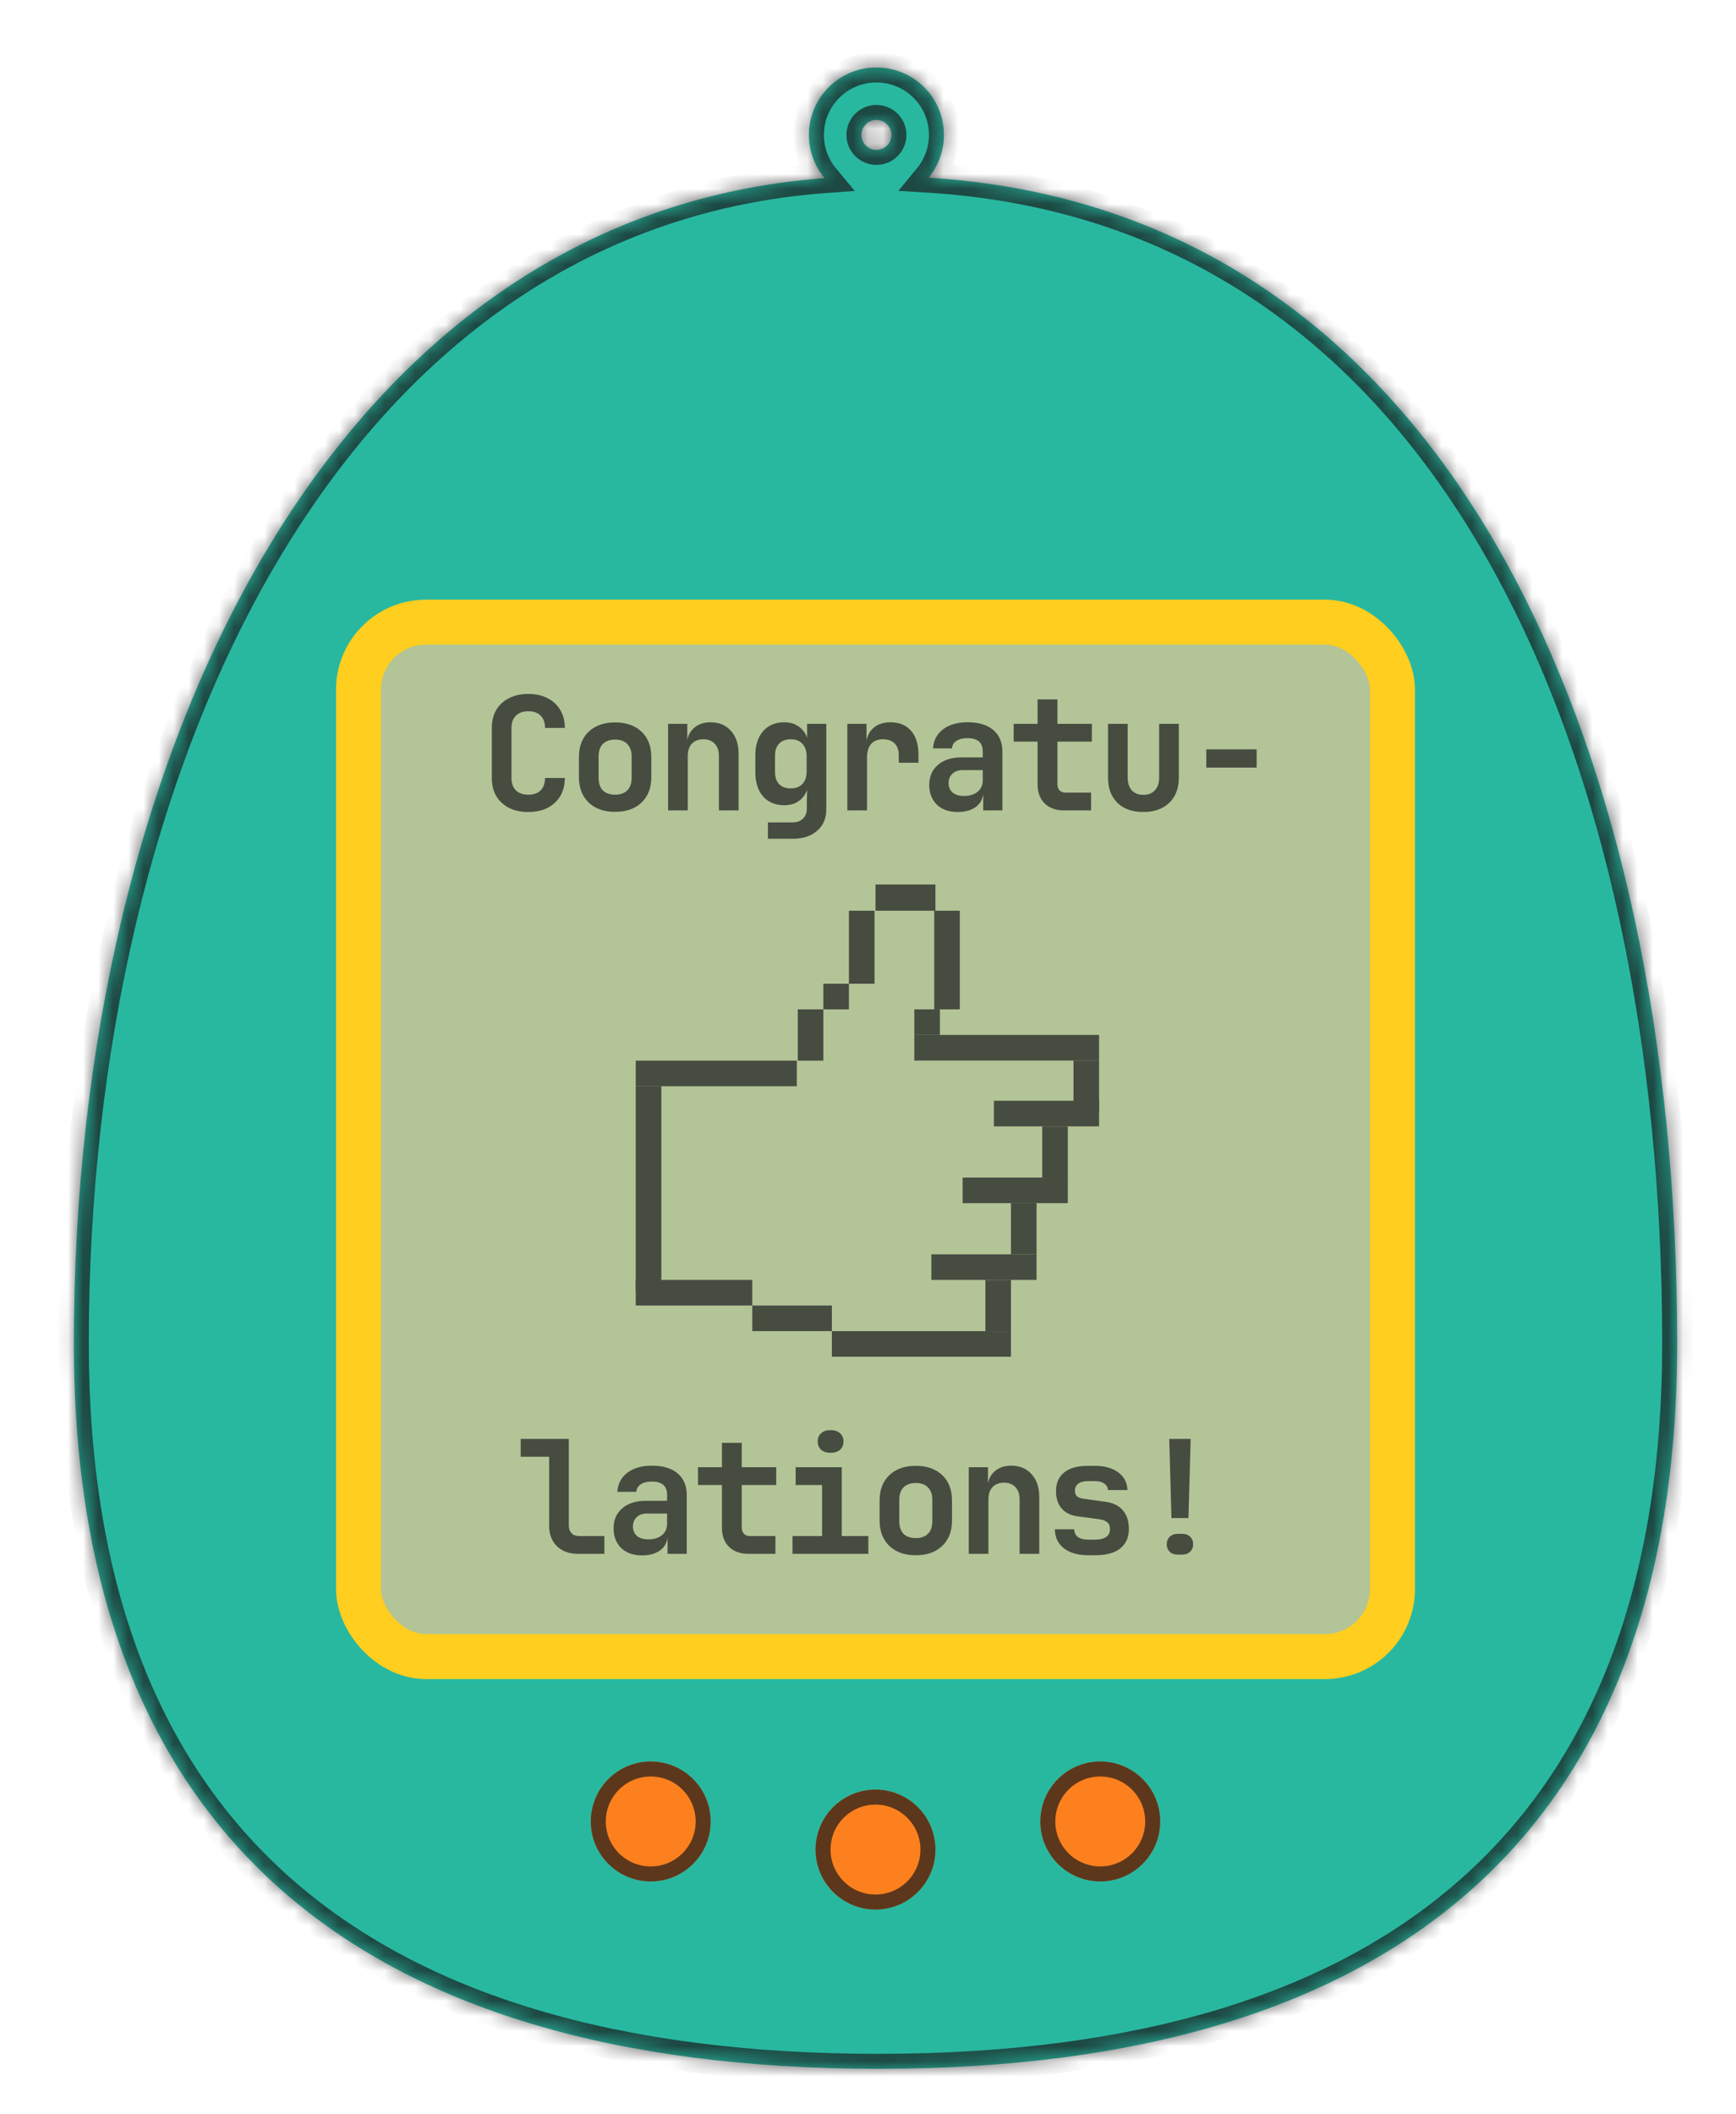 <svg width="115" height="140" viewBox="0 0 115 140" fill="none" xmlns="http://www.w3.org/2000/svg">
<mask id="path-1-inside-1_833_7840" fill="white">
<path fill-rule="evenodd" clip-rule="evenodd" d="M61.517 11.766C62.15 10.995 62.531 10.009 62.531 8.934C62.531 6.467 60.528 4.467 58.058 4.467C55.589 4.467 53.586 6.467 53.586 8.934C53.586 10.022 53.976 11.02 54.624 11.795C21.915 14.221 4.89 50.115 4.89 88.953C4.89 121.131 23.472 136.986 58.183 136.986C92.65 136.986 111.103 121.131 111.103 88.953C111.103 49.952 96.386 13.918 61.517 11.766ZM59.052 8.934C59.052 9.482 58.607 9.926 58.058 9.926C57.51 9.926 57.065 9.482 57.065 8.934C57.065 8.386 57.51 7.941 58.058 7.941C58.607 7.941 59.052 8.386 59.052 8.934Z"/>
</mask>
<path fill-rule="evenodd" clip-rule="evenodd" d="M61.517 11.766C62.15 10.995 62.531 10.009 62.531 8.934C62.531 6.467 60.528 4.467 58.058 4.467C55.589 4.467 53.586 6.467 53.586 8.934C53.586 10.022 53.976 11.02 54.624 11.795C21.915 14.221 4.89 50.115 4.89 88.953C4.89 121.131 23.472 136.986 58.183 136.986C92.65 136.986 111.103 121.131 111.103 88.953C111.103 49.952 96.386 13.918 61.517 11.766ZM59.052 8.934C59.052 9.482 58.607 9.926 58.058 9.926C57.51 9.926 57.065 9.482 57.065 8.934C57.065 8.386 57.51 7.941 58.058 7.941C58.607 7.941 59.052 8.386 59.052 8.934Z" fill="#28B8A0"/>
<path d="M61.517 11.766L60.75 11.136L59.516 12.637L61.456 12.757L61.517 11.766ZM54.624 11.795L54.697 12.785L56.626 12.642L55.386 11.158L54.624 11.795ZM62.284 12.396C63.058 11.455 63.523 10.247 63.523 8.934H61.538C61.538 9.771 61.243 10.536 60.75 11.136L62.284 12.396ZM63.523 8.934C63.523 5.918 61.075 3.474 58.058 3.474V5.46C59.981 5.46 61.538 7.016 61.538 8.934H63.523ZM58.058 3.474C55.041 3.474 52.594 5.918 52.594 8.934H54.579C54.579 7.016 56.136 5.46 58.058 5.46V3.474ZM52.594 8.934C52.594 10.264 53.071 11.485 53.862 12.432L55.386 11.158C54.881 10.555 54.579 9.781 54.579 8.934H52.594ZM5.882 88.953C5.882 69.663 10.113 51.166 18.346 37.224C26.567 23.302 38.741 13.968 54.697 12.785L54.551 10.805C37.798 12.047 25.105 21.874 16.636 36.215C8.179 50.536 3.897 69.405 3.897 88.953H5.882ZM58.183 135.994C40.96 135.994 27.913 132.058 19.179 124.295C10.466 116.55 5.882 104.85 5.882 88.953H3.897C3.897 105.235 8.604 117.551 17.86 125.779C27.095 133.987 40.695 137.979 58.183 137.979V135.994ZM110.11 88.953C110.11 104.852 105.557 116.553 96.906 124.297C88.235 132.059 75.283 135.994 58.183 135.994V137.979C75.55 137.979 89.058 133.986 98.23 125.776C107.422 117.548 112.096 105.233 112.096 88.953H110.11ZM61.456 12.757C78.496 13.808 90.619 23.114 98.523 37.031C106.448 50.985 110.11 69.557 110.11 88.953H112.096C112.096 69.348 108.4 50.402 100.249 36.051C92.077 21.662 79.407 11.876 61.578 10.775L61.456 12.757ZM58.058 10.919C59.154 10.919 60.045 10.031 60.045 8.934H58.06C58.06 8.935 58.059 8.935 58.06 8.935C58.06 8.934 58.06 8.934 58.06 8.933C58.06 8.932 58.06 8.933 58.06 8.933C58.059 8.934 58.059 8.934 58.059 8.934C58.059 8.934 58.06 8.934 58.06 8.934C58.06 8.934 58.06 8.934 58.058 8.934V10.919ZM56.072 8.934C56.072 10.031 56.962 10.919 58.058 10.919V8.934C58.057 8.934 58.057 8.934 58.057 8.934C58.057 8.934 58.058 8.934 58.058 8.934C58.058 8.934 58.058 8.934 58.057 8.933C58.056 8.933 58.056 8.932 58.057 8.933C58.057 8.934 58.057 8.934 58.057 8.935C58.057 8.935 58.057 8.935 58.057 8.934H56.072ZM58.058 6.949C56.962 6.949 56.072 7.836 56.072 8.934H58.057C58.057 8.933 58.057 8.932 58.057 8.933C58.057 8.934 58.057 8.934 58.057 8.935C58.056 8.935 58.056 8.935 58.057 8.934C58.058 8.933 58.058 8.933 58.058 8.934C58.058 8.934 58.057 8.934 58.057 8.934C58.057 8.934 58.057 8.934 58.058 8.934V6.949ZM60.045 8.934C60.045 7.836 59.154 6.949 58.058 6.949V8.934C58.06 8.934 58.06 8.934 58.06 8.934C58.06 8.934 58.059 8.934 58.059 8.934C58.059 8.933 58.059 8.933 58.06 8.934C58.06 8.935 58.06 8.935 58.06 8.935C58.06 8.934 58.06 8.934 58.06 8.933C58.059 8.932 58.06 8.933 58.06 8.934H60.045Z" fill="#19191C" fill-opacity="0.7" mask="url(#path-1-inside-1_833_7840)"/>
<rect x="23.75" y="41.196" width="68.493" height="68.493" rx="4.467" fill="#B3C497" stroke="#FFCE1F" stroke-width="2.978"/>
<circle cx="57.996" cy="122.469" r="3.971" fill="#FC801D"/>
<circle cx="57.996" cy="122.469" r="3.474" stroke="#19191C" stroke-opacity="0.7" stroke-width="0.993"/>
<circle cx="43.107" cy="120.608" r="3.971" fill="#FC801D"/>
<circle cx="43.107" cy="120.608" r="3.474" stroke="#19191C" stroke-opacity="0.7" stroke-width="0.993"/>
<circle cx="72.886" cy="120.608" r="3.971" fill="#FC801D"/>
<circle cx="72.886" cy="120.608" r="3.474" stroke="#19191C" stroke-opacity="0.7" stroke-width="0.993"/>
<path d="M38.264 102.886C37.694 102.886 37.235 102.716 36.888 102.375C36.547 102.035 36.377 101.587 36.377 101.031V96.455H34.491V95.277H37.68V101C37.68 101.215 37.739 101.389 37.857 101.521C37.982 101.646 38.149 101.708 38.357 101.708H40.035V102.886H38.264ZM42.533 102.99C41.949 102.99 41.487 102.827 41.147 102.5C40.813 102.167 40.646 101.733 40.646 101.198C40.646 100.642 40.837 100.2 41.22 99.874C41.602 99.54 42.126 99.374 42.794 99.374H44.19V98.967C44.19 98.39 43.853 98.102 43.179 98.102C42.873 98.102 42.63 98.161 42.45 98.279C42.269 98.397 42.168 98.564 42.147 98.779H40.897C40.924 98.265 41.14 97.848 41.543 97.529C41.953 97.209 42.502 97.049 43.19 97.049C43.919 97.049 44.485 97.219 44.889 97.56C45.291 97.9 45.493 98.38 45.493 98.998V102.886H44.221V101.812C44.173 102.181 43.999 102.469 43.7 102.678C43.401 102.886 43.012 102.99 42.533 102.99ZM42.95 101.927C43.332 101.927 43.634 101.833 43.857 101.646C44.079 101.458 44.19 101.208 44.19 100.895V100.218H42.856C42.571 100.218 42.345 100.298 42.178 100.458C42.012 100.617 41.928 100.822 41.928 101.072C41.928 101.33 42.015 101.538 42.189 101.698C42.37 101.851 42.623 101.927 42.95 101.927ZM49.575 102.886C49.04 102.886 48.612 102.733 48.293 102.427C47.98 102.115 47.824 101.694 47.824 101.166V98.331H46.239V97.153H47.824V95.538H49.137V97.153H51.419V98.331H49.137V101.135C49.137 101.302 49.182 101.441 49.272 101.552C49.37 101.656 49.502 101.708 49.668 101.708H51.367V102.886H49.575ZM52.499 102.886V101.708H54.459V98.331H52.708V97.153H55.762V101.708H57.523V102.886H52.499ZM55.022 96.195C54.758 96.195 54.549 96.129 54.396 95.997C54.243 95.858 54.167 95.674 54.167 95.444C54.167 95.215 54.243 95.034 54.396 94.902C54.549 94.763 54.758 94.694 55.022 94.694C55.286 94.694 55.494 94.763 55.647 94.902C55.8 95.034 55.876 95.215 55.876 95.444C55.876 95.674 55.8 95.858 55.647 95.997C55.494 96.129 55.286 96.195 55.022 96.195ZM60.667 102.98C59.93 102.98 59.346 102.775 58.916 102.365C58.485 101.948 58.27 101.389 58.27 100.687V99.353C58.27 98.644 58.485 98.085 58.916 97.675C59.346 97.265 59.93 97.06 60.667 97.06C61.403 97.06 61.987 97.265 62.418 97.675C62.849 98.085 63.064 98.644 63.064 99.353V100.687C63.064 101.389 62.849 101.948 62.418 102.365C61.987 102.775 61.403 102.98 60.667 102.98ZM60.667 101.844C61.014 101.844 61.282 101.75 61.469 101.562C61.664 101.368 61.761 101.09 61.761 100.729V99.311C61.761 98.95 61.664 98.675 61.469 98.488C61.282 98.293 61.014 98.196 60.667 98.196C60.319 98.196 60.048 98.293 59.854 98.488C59.666 98.675 59.572 98.95 59.572 99.311V100.729C59.572 101.09 59.666 101.368 59.854 101.562C60.048 101.75 60.319 101.844 60.667 101.844ZM64.175 102.886V97.153H65.447V98.227C65.516 97.866 65.686 97.581 65.957 97.372C66.228 97.157 66.572 97.049 66.989 97.049C67.552 97.049 68 97.237 68.334 97.612C68.674 97.987 68.845 98.491 68.845 99.123V102.886H67.542V99.28C67.542 98.925 67.448 98.654 67.26 98.467C67.08 98.272 66.833 98.175 66.52 98.175C66.194 98.175 65.937 98.272 65.749 98.467C65.568 98.661 65.478 98.939 65.478 99.301V102.886H64.175ZM72.092 102.98C71.412 102.98 70.873 102.827 70.477 102.521C70.081 102.209 69.883 101.788 69.883 101.26H71.165C71.165 101.482 71.245 101.653 71.404 101.771C71.571 101.889 71.801 101.948 72.092 101.948H72.551C72.864 101.948 73.103 101.889 73.27 101.771C73.444 101.653 73.531 101.482 73.531 101.26C73.531 101.052 73.472 100.899 73.354 100.801C73.236 100.697 73.055 100.628 72.812 100.593L71.384 100.405C70.925 100.343 70.571 100.166 70.321 99.874C70.077 99.582 69.956 99.203 69.956 98.738C69.956 98.196 70.136 97.782 70.498 97.497C70.859 97.206 71.38 97.06 72.061 97.06H72.541C73.18 97.06 73.694 97.206 74.083 97.497C74.472 97.789 74.674 98.178 74.688 98.665H73.395C73.388 98.484 73.308 98.342 73.156 98.237C73.003 98.126 72.798 98.071 72.541 98.071H72.061C71.783 98.071 71.571 98.13 71.425 98.248C71.279 98.359 71.207 98.512 71.207 98.707C71.207 98.88 71.259 99.009 71.363 99.092C71.474 99.175 71.634 99.228 71.842 99.249L73.187 99.436C73.715 99.499 74.111 99.686 74.375 99.999C74.646 100.305 74.781 100.718 74.781 101.239C74.781 101.795 74.59 102.226 74.208 102.532C73.833 102.83 73.281 102.98 72.551 102.98H72.092ZM77.602 100.52L77.456 95.277H78.874L78.728 100.52H77.602ZM78.008 102.938C77.793 102.938 77.619 102.876 77.487 102.751C77.355 102.619 77.289 102.452 77.289 102.25C77.289 102.049 77.355 101.885 77.487 101.76C77.619 101.628 77.793 101.562 78.008 101.562H78.321C78.543 101.562 78.717 101.628 78.842 101.76C78.974 101.885 79.04 102.049 79.04 102.25C79.04 102.452 78.971 102.619 78.832 102.751C78.7 102.876 78.526 102.938 78.311 102.938H78.008Z" fill="#474C41"/>
<path d="M34.999 53.766C34.506 53.766 34.078 53.676 33.717 53.495C33.356 53.307 33.074 53.047 32.873 52.713C32.678 52.373 32.581 51.973 32.581 51.515V48.2C32.581 47.742 32.678 47.346 32.873 47.012C33.074 46.672 33.356 46.411 33.717 46.23C34.078 46.043 34.506 45.949 34.999 45.949C35.486 45.949 35.909 46.043 36.271 46.23C36.632 46.411 36.913 46.672 37.115 47.012C37.316 47.346 37.417 47.742 37.417 48.2H36.104C36.104 47.846 36.007 47.575 35.812 47.387C35.624 47.193 35.353 47.095 34.999 47.095C34.645 47.095 34.37 47.193 34.176 47.387C33.981 47.575 33.884 47.846 33.884 48.2V51.515C33.884 51.869 33.981 52.144 34.176 52.338C34.37 52.526 34.645 52.62 34.999 52.62C35.353 52.62 35.624 52.526 35.812 52.338C36.007 52.144 36.104 51.869 36.104 51.515H37.417C37.417 51.973 37.316 52.373 37.115 52.713C36.913 53.047 36.632 53.307 36.271 53.495C35.909 53.676 35.486 53.766 34.999 53.766ZM40.748 53.756C40.012 53.756 39.428 53.551 38.997 53.141C38.567 52.724 38.351 52.164 38.351 51.463V50.128C38.351 49.42 38.567 48.86 38.997 48.45C39.428 48.04 40.012 47.835 40.748 47.835C41.485 47.835 42.069 48.04 42.499 48.45C42.93 48.86 43.146 49.42 43.146 50.128V51.463C43.146 52.164 42.93 52.724 42.499 53.141C42.069 53.551 41.485 53.756 40.748 53.756ZM40.748 52.62C41.096 52.62 41.363 52.526 41.551 52.338C41.746 52.144 41.843 51.866 41.843 51.504V50.087C41.843 49.725 41.746 49.451 41.551 49.263C41.363 49.069 41.096 48.971 40.748 48.971C40.401 48.971 40.13 49.069 39.935 49.263C39.748 49.451 39.654 49.725 39.654 50.087V51.504C39.654 51.866 39.748 52.144 39.935 52.338C40.13 52.526 40.401 52.62 40.748 52.62ZM44.257 53.662V47.929H45.528V49.003C45.598 48.642 45.768 48.357 46.039 48.148C46.31 47.933 46.654 47.825 47.071 47.825C47.634 47.825 48.082 48.013 48.416 48.388C48.756 48.763 48.926 49.267 48.926 49.899V53.662H47.623V50.056C47.623 49.701 47.53 49.43 47.342 49.242C47.161 49.048 46.915 48.951 46.602 48.951C46.275 48.951 46.018 49.048 45.831 49.242C45.65 49.437 45.56 49.715 45.56 50.076V53.662H44.257ZM50.871 55.538V54.454H52.487C52.792 54.454 53.029 54.37 53.196 54.204C53.362 54.044 53.446 53.825 53.446 53.547V53.203L53.467 52.307C53.348 52.626 53.157 52.877 52.893 53.057C52.636 53.231 52.32 53.318 51.945 53.318C51.361 53.318 50.896 53.123 50.548 52.734C50.208 52.338 50.037 51.803 50.037 51.129V50.014C50.037 49.347 50.208 48.815 50.548 48.419C50.896 48.023 51.361 47.825 51.945 47.825C52.32 47.825 52.636 47.915 52.893 48.096C53.157 48.27 53.348 48.52 53.467 48.846V47.929H54.738V53.578C54.738 54.183 54.537 54.659 54.134 55.006C53.737 55.361 53.196 55.538 52.508 55.538H50.871ZM52.383 52.203C52.716 52.203 52.973 52.105 53.154 51.911C53.342 51.709 53.435 51.431 53.435 51.077V50.076C53.435 49.722 53.342 49.447 53.154 49.253C52.973 49.051 52.716 48.951 52.383 48.951C52.049 48.951 51.792 49.048 51.611 49.242C51.431 49.43 51.34 49.694 51.34 50.035V51.119C51.34 51.459 51.431 51.727 51.611 51.921C51.792 52.109 52.049 52.203 52.383 52.203ZM56.131 53.662V47.929H57.402V49.044C57.472 48.669 57.642 48.374 57.913 48.158C58.191 47.936 58.549 47.825 58.986 47.825C59.57 47.825 60.025 48.013 60.352 48.388C60.678 48.763 60.842 49.288 60.842 49.962V50.504H59.539V50.024C59.539 49.677 59.449 49.413 59.268 49.232C59.087 49.044 58.83 48.951 58.497 48.951C58.149 48.951 57.885 49.055 57.705 49.263C57.524 49.472 57.434 49.767 57.434 50.149V53.662H56.131ZM63.443 53.766C62.86 53.766 62.398 53.603 62.057 53.276C61.724 52.943 61.557 52.508 61.557 51.973C61.557 51.417 61.748 50.976 62.13 50.65C62.512 50.316 63.037 50.149 63.704 50.149H65.101V49.743C65.101 49.166 64.764 48.878 64.09 48.878C63.784 48.878 63.541 48.937 63.36 49.055C63.179 49.173 63.079 49.34 63.058 49.555H61.807C61.835 49.041 62.05 48.624 62.453 48.304C62.863 47.985 63.412 47.825 64.1 47.825C64.83 47.825 65.396 47.995 65.799 48.336C66.202 48.676 66.403 49.156 66.403 49.774V53.662H65.132V52.588C65.083 52.956 64.91 53.245 64.611 53.453C64.312 53.662 63.923 53.766 63.443 53.766ZM63.86 52.703C64.243 52.703 64.545 52.609 64.767 52.422C64.99 52.234 65.101 51.984 65.101 51.671V50.993H63.767C63.482 50.993 63.256 51.073 63.089 51.233C62.922 51.393 62.839 51.598 62.839 51.848C62.839 52.105 62.926 52.314 63.099 52.474C63.28 52.626 63.534 52.703 63.86 52.703ZM70.485 53.662C69.95 53.662 69.523 53.509 69.203 53.203C68.891 52.891 68.734 52.47 68.734 51.942V49.107H67.15V47.929H68.734V46.314H70.047V47.929H72.33V49.107H70.047V51.911C70.047 52.078 70.093 52.217 70.183 52.328C70.28 52.432 70.412 52.484 70.579 52.484H72.278V53.662H70.485ZM75.745 53.766C75.015 53.766 74.442 53.565 74.025 53.161C73.608 52.752 73.4 52.196 73.4 51.494V47.929H74.702V51.483C74.702 51.845 74.793 52.126 74.973 52.328C75.154 52.529 75.411 52.63 75.745 52.63C76.071 52.63 76.325 52.529 76.505 52.328C76.693 52.126 76.787 51.845 76.787 51.483V47.929H78.09V51.494C78.09 52.196 77.878 52.752 77.454 53.161C77.03 53.565 76.46 53.766 75.745 53.766ZM79.91 50.827V49.618H83.245V50.827H79.91Z" fill="#474C41"/>
<rect x="42.114" y="71.918" width="1.695" height="13.558" fill="#474C41"/>
<path d="M42.114 70.23L52.785 70.23V71.924H42.114V70.23Z" fill="#474C41"/>
<path d="M52.848 66.834H54.542V70.23H52.848L52.848 66.834Z" fill="#474C41"/>
<rect x="54.542" y="65.139" width="1.695" height="1.695" fill="#474C41"/>
<path d="M56.237 60.303H57.932V65.139H56.237V60.303Z" fill="#474C41"/>
<path d="M61.886 60.303H63.581V66.834H61.886V60.303Z" fill="#474C41"/>
<rect x="60.568" y="66.834" width="1.695" height="1.695" fill="#474C41"/>
<rect x="71.113" y="70.224" width="1.695" height="3.39" fill="#474C41"/>
<rect x="69.041" y="74.582" width="1.695" height="3.39" fill="#474C41"/>
<rect x="66.97" y="79.666" width="1.695" height="3.39" fill="#474C41"/>
<rect x="65.276" y="84.75" width="1.695" height="3.39" fill="#474C41"/>
<rect x="60.568" y="68.529" width="12.24" height="1.695" fill="#474C41"/>
<rect x="65.841" y="72.887" width="6.967" height="1.695" fill="#474C41"/>
<rect x="63.769" y="77.971" width="6.967" height="1.695" fill="#474C41"/>
<rect x="61.698" y="83.055" width="6.967" height="1.695" fill="#474C41"/>
<rect x="49.834" y="86.445" width="5.273" height="1.695" fill="#474C41"/>
<rect x="42.114" y="84.75" width="7.721" height="1.695" fill="#474C41"/>
<rect x="55.107" y="88.14" width="11.863" height="1.695" fill="#474C41"/>
<path d="M57.996 58.566L61.967 58.566V60.303H57.996V58.566Z" fill="#474C41"/>
</svg>
